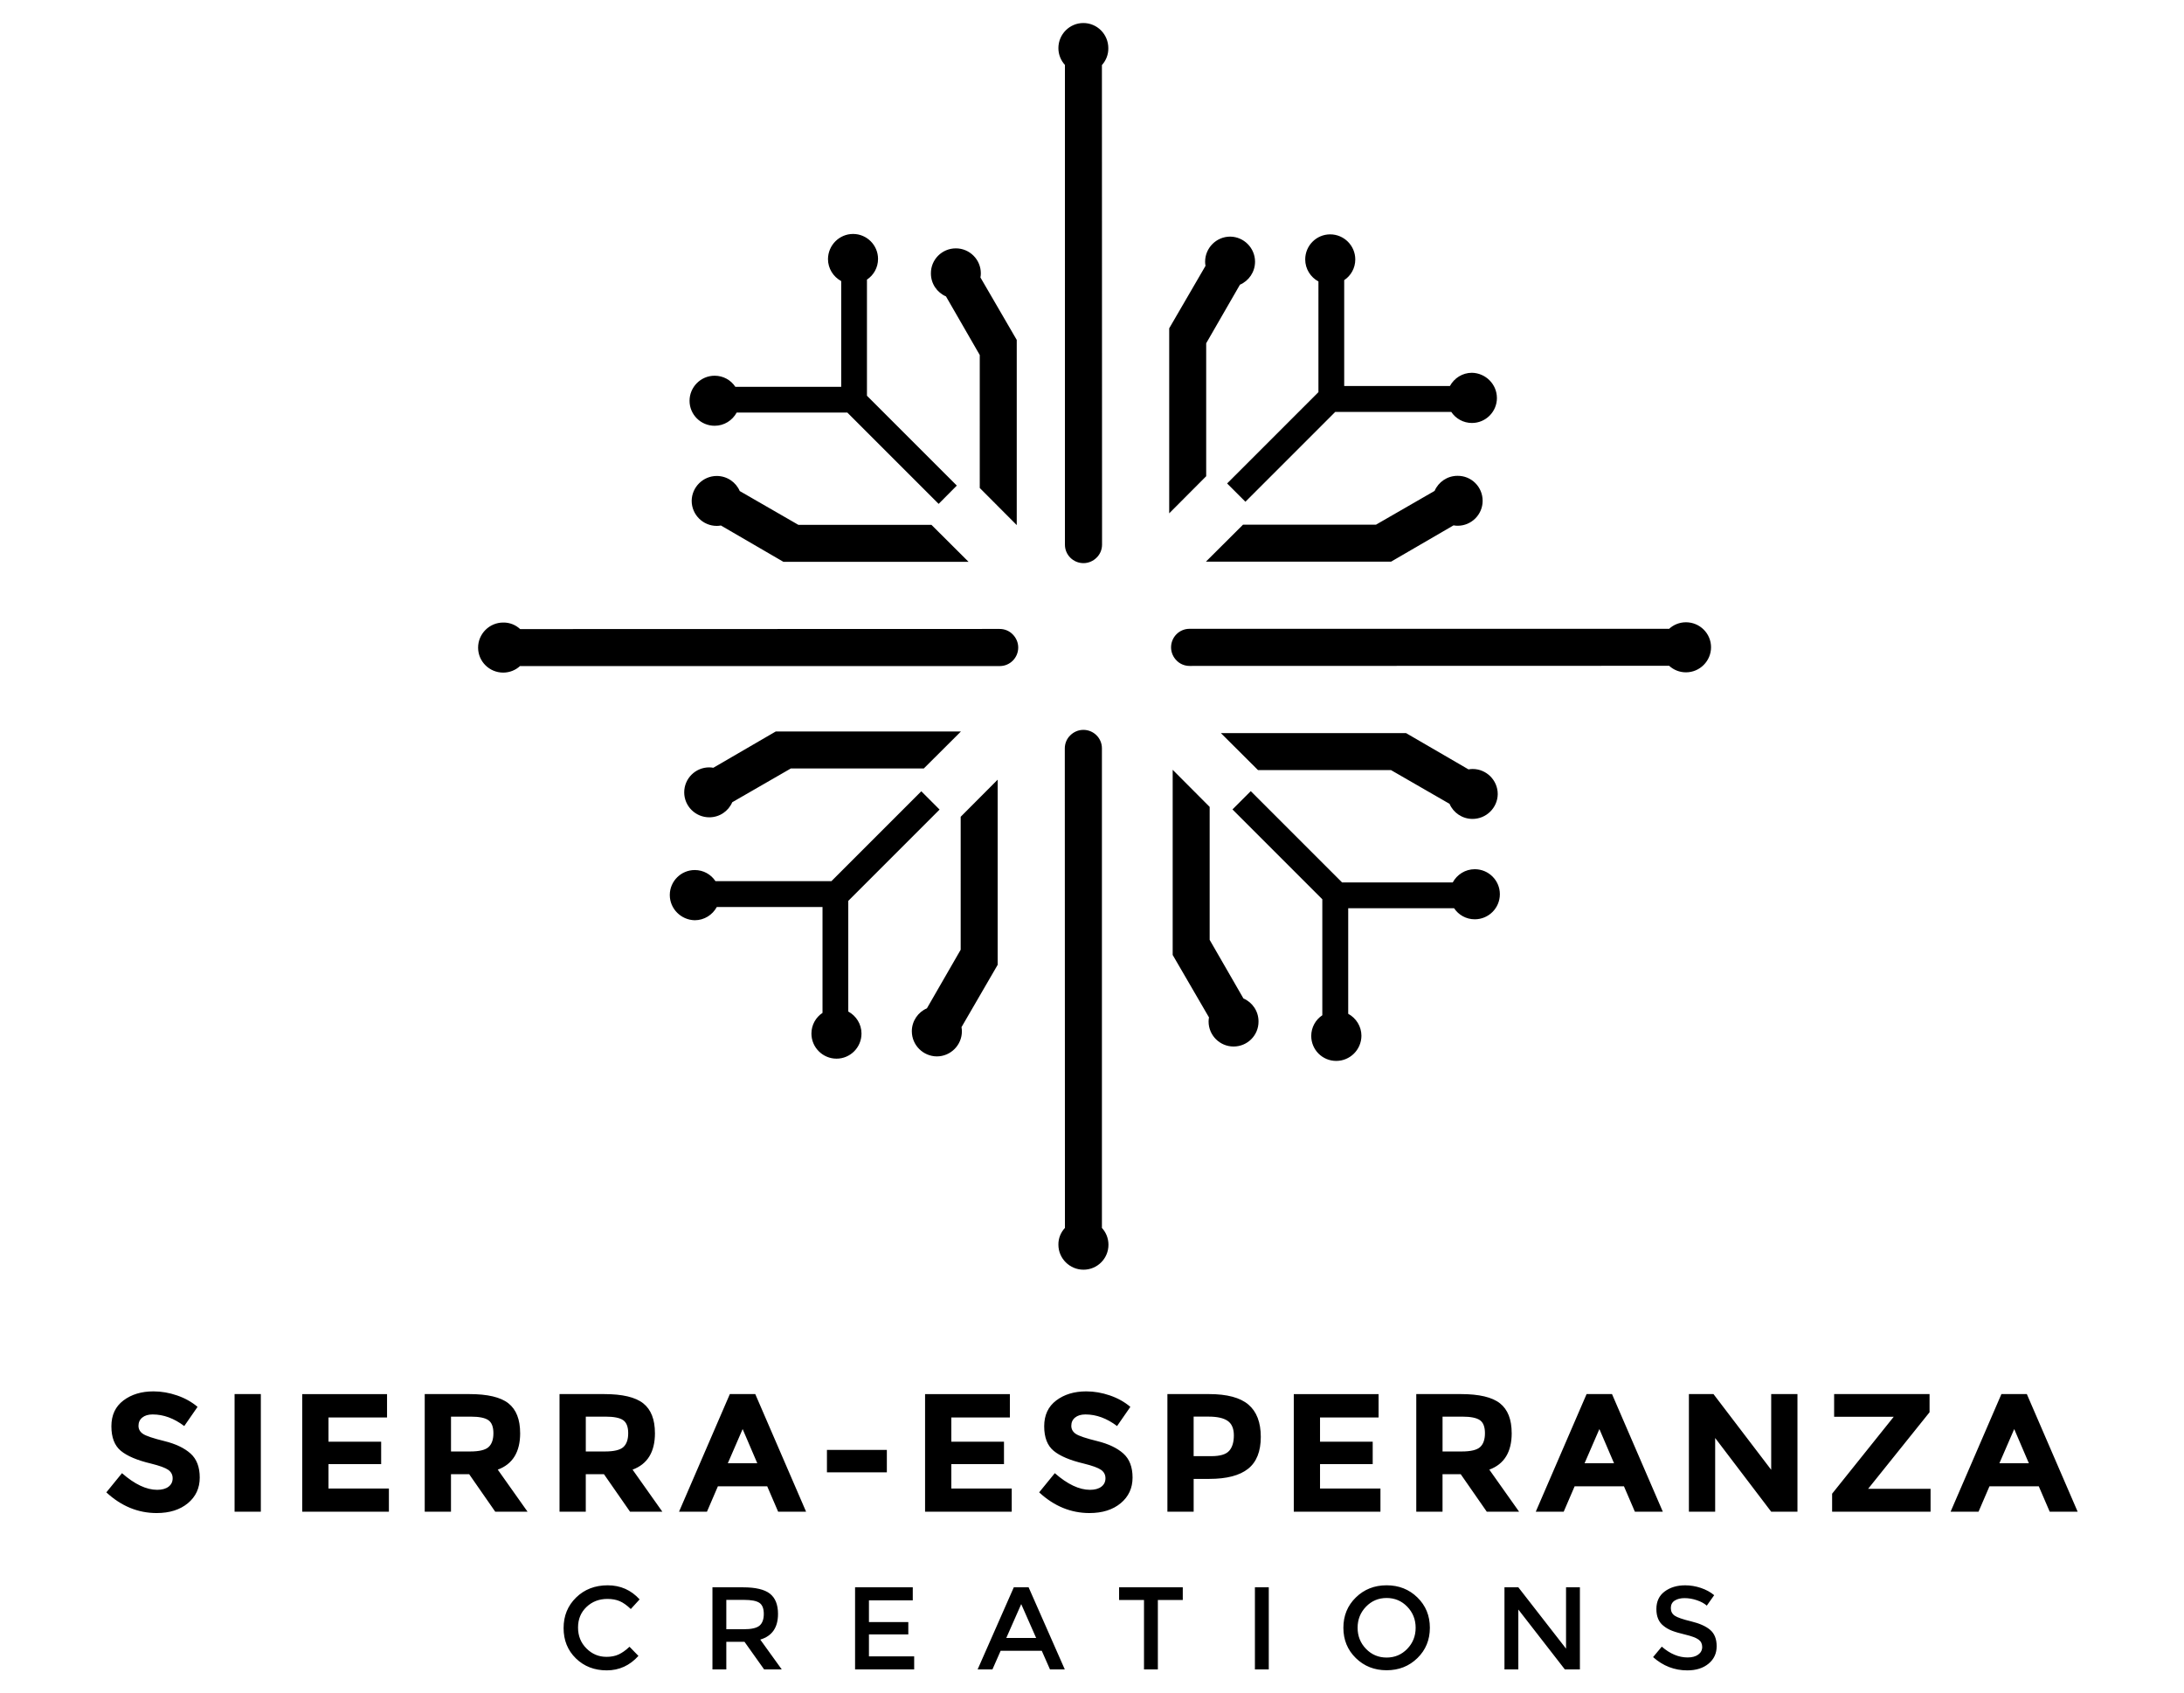 <svg id="Capa_1" data-name="Capa 1" xmlns="http://www.w3.org/2000/svg" viewBox="0 0 2054.6 1593.1">
  <defs>
    <style>
      .cls-2 {
        stroke-width: 0
      }
    </style>
  </defs>
  <path class="cls-2"
    d="M133.84 1333.59c-2.38 1.95-3.56 4.54-3.56 7.76s1.45 5.78 4.35 7.68c2.9 1.9 9.6 4.14 20.11 6.73 10.5 2.59 18.65 6.47 24.46 11.64 5.8 5.17 8.71 12.72 8.71 22.64s-3.72 17.97-11.16 24.14c-7.44 6.17-17.23 9.26-29.37 9.26-17.52 0-33.3-6.49-47.34-19.47l14.72-18.05c11.93 10.45 22.96 15.67 33.09 15.67 4.54 0 8.1-.98 10.69-2.93 2.59-1.95 3.88-4.59 3.88-7.92s-1.37-5.96-4.12-7.92c-2.75-1.95-8.18-3.93-16.31-5.94-12.88-3.06-22.3-7.04-28.26-11.95-5.96-4.91-8.94-12.61-8.94-23.11s3.77-18.6 11.32-24.3c7.55-5.7 16.96-8.55 28.26-8.55 7.39 0 14.78 1.27 22.16 3.8 7.39 2.53 13.83 6.12 19.32 10.77l-12.51 18.05c-9.61-7.28-19.53-10.92-29.76-10.92-4.12 0-7.36.98-9.74 2.93ZM220.68 1311.51h24.7v110.66h-24.7v-110.66ZM364.11 1311.51v22.01h-55.09v22.8h49.55v21.06h-49.55v22.96h56.84v21.85h-81.53v-110.66h79.79ZM489.34 1348.24c0 17.73-7.02 29.18-21.06 34.35l28.02 39.58h-30.4l-24.54-35.3h-17.1v35.3h-24.7v-110.66h41.95c17.2 0 29.47 2.9 36.81 8.71 7.33 5.81 11 15.15 11 28.02Zm-29.76 13.14c3.06-2.74 4.59-7.1 4.59-13.06s-1.58-10.05-4.75-12.27c-3.17-2.22-8.71-3.32-16.62-3.32h-18.52v32.77h18.05c8.44 0 14.19-1.37 17.26-4.12ZM616.15 1348.24c0 17.73-7.02 29.18-21.06 34.35l28.02 39.58h-30.4l-24.54-35.3h-17.1v35.3h-24.7v-110.66h41.95c17.2 0 29.47 2.9 36.81 8.71 7.33 5.81 11 15.15 11 28.02Zm-29.76 13.14c3.06-2.74 4.59-7.1 4.59-13.06s-1.58-10.05-4.75-12.27c-3.17-2.22-8.71-3.32-16.62-3.32h-18.52v32.77h18.05c8.44 0 14.19-1.37 17.26-4.12ZM732.04 1422.17l-10.29-23.91h-46.39l-10.29 23.91h-26.28l47.81-110.66h23.91l47.81 110.66h-26.28Zm-33.41-77.73-13.93 32.14h27.71l-13.77-32.14ZM777.95 1385.12v-21.06h56.36v21.06h-56.36ZM950.04 1311.51v22.01h-55.09v22.8h49.55v21.06h-49.55v22.96h56.84v21.85h-81.53v-110.66h79.79ZM1011.39 1333.59c-2.38 1.95-3.56 4.54-3.56 7.76s1.45 5.78 4.35 7.68c2.9 1.9 9.6 4.14 20.11 6.73 10.5 2.59 18.65 6.47 24.46 11.64 5.8 5.17 8.71 12.72 8.71 22.64s-3.72 17.97-11.16 24.14-17.23 9.26-29.37 9.26c-17.52 0-33.3-6.49-47.34-19.47l14.72-18.05c11.93 10.45 22.96 15.67 33.09 15.67 4.54 0 8.1-.98 10.69-2.93 2.58-1.95 3.88-4.59 3.88-7.92s-1.37-5.96-4.12-7.92c-2.75-1.95-8.18-3.93-16.31-5.94-12.88-3.06-22.3-7.04-28.26-11.95-5.97-4.91-8.95-12.61-8.95-23.11s3.77-18.6 11.32-24.3c7.55-5.7 16.97-8.55 28.26-8.55 7.39 0 14.78 1.27 22.16 3.8 7.39 2.53 13.83 6.12 19.32 10.77l-12.51 18.05c-9.61-7.28-19.53-10.92-29.76-10.92-4.12 0-7.36.98-9.74 2.93ZM1174.45 1321.4c7.76 6.6 11.64 16.73 11.64 30.4s-3.99 23.67-11.95 30c-7.97 6.33-20.13 9.5-36.49 9.5h-14.72v30.87h-24.7v-110.66h39.1c16.99 0 29.37 3.3 37.13 9.89Zm-18.13 43.54c2.95-3.33 4.43-8.18 4.43-14.57s-1.93-10.92-5.78-13.62c-3.85-2.69-9.84-4.04-17.97-4.04h-14.09v37.2h16.62c8.23 0 13.83-1.66 16.78-4.99ZM1296.91 1311.51v22.01h-55.09v22.8h49.55v21.06h-49.55v22.96h56.84v21.85h-81.53v-110.66h79.79ZM1422.14 1348.24c0 17.73-7.02 29.18-21.06 34.35l28.02 39.58h-30.4l-24.54-35.3h-17.1v35.3h-24.7v-110.66h41.95c17.2 0 29.47 2.9 36.81 8.71 7.34 5.81 11 15.15 11 28.02Zm-29.76 13.14c3.06-2.74 4.59-7.1 4.59-13.06s-1.58-10.05-4.75-12.27c-3.17-2.22-8.71-3.32-16.62-3.32h-18.52v32.77h18.05c8.44 0 14.19-1.37 17.26-4.12ZM1538.02 1422.17l-10.29-23.91h-46.39l-10.29 23.91h-26.28l47.81-110.66h23.91l47.81 110.66h-26.28Zm-33.4-77.73-13.93 32.14h27.71l-13.77-32.14ZM1666.26 1311.51h24.7v110.66h-24.7l-52.72-69.34v69.34h-24.7v-110.66h23.11l54.3 71.24v-71.24ZM1723.57 1422.17v-16.94l57.94-72.35h-56.05v-21.37h89.77v17.1l-57.79 72.03h58.74v21.53h-92.62ZM1928.27 1422.17l-10.29-23.91h-46.39l-10.29 23.91h-26.28l47.81-110.66h23.91l47.81 110.66h-26.28Zm-33.4-77.73-13.93 32.14h27.71l-13.77-32.14Z" />
  <g style="isolation:isolate">
    <path class="cls-2"
      d="M570.43 1558.72c4.49 0 8.36-.75 11.61-2.27 3.24-1.51 6.63-3.92 10.17-7.24l8.4 8.62c-8.18 9.06-18.11 13.6-29.79 13.6s-21.37-3.76-29.07-11.27c-7.7-7.52-11.55-17.02-11.55-28.52s3.92-21.07 11.77-28.74c7.85-7.66 17.76-11.49 29.73-11.49s21.98 4.42 30.01 13.26l-8.29 9.06c-3.69-3.54-7.17-6.01-10.45-7.41-3.28-1.4-7.13-2.1-11.55-2.1-7.81 0-14.37 2.52-19.67 7.57-5.31 5.05-7.96 11.49-7.96 19.34s2.63 14.41 7.9 19.67c5.27 5.27 11.51 7.9 18.73 7.9ZM731.91 1518.38c0 12.75-5.56 20.78-16.69 24.1l20.23 28.08h-16.58l-18.46-25.97h-17.13v25.97h-13.04v-77.26h28.74c11.79 0 20.23 1.99 25.31 5.97s7.63 10.35 7.63 19.12Zm-17.35 10.94c2.65-2.28 3.98-5.95 3.98-11s-1.36-8.51-4.09-10.39c-2.73-1.88-7.59-2.82-14.59-2.82h-16.58v27.63h16.25c7.37 0 12.38-1.14 15.03-3.43ZM858.69 1493.29v12.27h-41.23v20.45h37.03v11.61h-37.03v20.67h42.55v12.27h-55.6v-77.26h54.27ZM941.37 1552.98l-7.74 17.57H919.7l34.04-77.26h13.93l34.04 77.26h-13.93l-7.74-17.57h-38.69Zm33.38-12.05-14.04-31.83-14.04 31.83h28.08ZM1089.26 1505.23v65.32h-13.04v-65.32h-23.43v-11.94h59.91v11.94h-23.43ZM1180.56 1493.29h13.04v77.26h-13.04v-77.26ZM1333.43 1559.88c-7.81 7.63-17.46 11.44-28.96 11.44s-21.15-3.81-28.96-11.44c-7.81-7.63-11.72-17.13-11.72-28.52s3.9-20.89 11.72-28.52c7.81-7.63 17.46-11.44 28.96-11.44s21.15 3.81 28.96 11.44c7.81 7.63 11.72 17.13 11.72 28.52s-3.91 20.89-11.72 28.52Zm-9.56-48.36c-5.27-5.45-11.73-8.18-19.4-8.18s-14.13 2.73-19.4 8.18-7.9 12.07-7.9 19.84 2.63 14.39 7.9 19.84c5.27 5.45 11.73 8.18 19.4 8.18s14.13-2.73 19.4-8.18c5.27-5.45 7.9-12.06 7.9-19.84s-2.64-14.39-7.9-19.84ZM1473.25 1493.29h13.04v77.26h-14.15l-43.77-56.37v56.37h-13.04v-77.26h13.04l44.88 57.7v-57.7ZM1584.83 1503.46c-3.8 0-6.91.77-9.34 2.32s-3.65 3.89-3.65 7.02 1.22 5.53 3.65 7.19c2.43 1.66 7.61 3.45 15.53 5.36 7.92 1.92 13.89 4.61 17.91 8.07 4.01 3.46 6.02 8.57 6.02 15.31s-2.54 12.21-7.63 16.41c-5.08 4.2-11.75 6.3-20.01 6.3-12.09 0-22.81-4.16-32.17-12.49l8.18-9.84c7.81 6.78 15.92 10.17 24.32 10.17 4.2 0 7.53-.9 10-2.71 2.47-1.8 3.7-4.2 3.7-7.18s-1.16-5.31-3.48-6.96c-2.32-1.66-6.32-3.17-11.99-4.53-5.68-1.36-9.99-2.61-12.93-3.76-2.95-1.14-5.57-2.63-7.85-4.48-4.57-3.46-6.85-8.77-6.85-15.92s2.6-12.66 7.79-16.52c5.2-3.87 11.62-5.8 19.29-5.8 4.94 0 9.84.81 14.7 2.43 4.86 1.62 9.06 3.91 12.6 6.85l-6.96 9.84c-2.28-2.06-5.38-3.76-9.28-5.08-3.91-1.33-7.76-1.99-11.55-1.99Z" />
  </g>
  <path class="cls-2"
    d="m1036.63 61.22.13 451.1c0 4.77-1.88 9.17-5.15 12.31-3.14 3.14-7.54 5.15-12.31 5.15-9.67 0-17.46-7.79-17.46-17.33V61.22h.13c-3.89-4.14-6.28-9.8-6.28-15.95 0-13.06 10.55-23.61 23.48-23.61s23.48 10.55 23.48 23.61c.13 6.15-2.26 11.81-6.03 15.95ZM1180.68 246.21c0 9.67-5.9 18.08-14.19 21.6l-31.77 55.13v125.08l-34.79 34.91V308.87l34.16-58.77c-.25-1.26-.38-2.64-.38-3.89 0-12.94 10.55-23.61 23.61-23.61 12.81.13 23.36 10.67 23.36 23.61ZM1394.8 471.13c0 12.94-10.55 23.48-23.48 23.48-1.38 0-2.64-.13-3.89-.38l-58.77 34.16h-174.19l34.91-34.79h125.08l55.13-31.77c3.64-8.41 11.93-14.19 21.6-14.19 13.06-.13 23.61 10.42 23.61 23.48ZM1408.23 374.43c0 12.94-10.54 23.49-23.49 23.49-8.15 0-15.32-4.15-19.46-10.42h-109.13l-84.52 84.52-17.21-17.2 85.9-85.9V264.8c-7.41-4.01-12.44-11.81-12.44-20.71 0-13.07 10.56-23.61 23.49-23.61s23.61 10.54 23.61 23.61c0 8.15-4.15 15.32-10.42 19.46v99.59h99.46c4.02-7.41 11.8-12.44 20.71-12.44 12.94.26 23.49 10.8 23.49 23.73ZM1570.24 626.36l-451.1.13c-4.77 0-9.17-1.88-12.31-5.15-3.14-3.14-5.15-7.54-5.15-12.31 0-9.67 7.79-17.46 17.33-17.46h451.1v.13c4.14-3.89 9.8-6.28 15.95-6.28 13.06 0 23.61 10.55 23.61 23.48s-10.55 23.61-23.61 23.61c-6.03 0-11.55-2.26-15.82-6.15ZM1385.25 770.41c-9.67 0-18.08-5.9-21.6-14.19l-55.13-31.77h-125.08l-34.91-34.79h174.19l58.77 34.16c1.26-.25 2.64-.38 3.89-.38 12.94 0 23.61 10.55 23.61 23.61-.13 12.81-10.67 23.36-23.74 23.36ZM1160.46 984.53c-12.94 0-23.48-10.55-23.48-23.48 0-1.38.13-2.64.38-3.89l-34.16-58.77V724.2l34.79 34.91v125.08l31.77 55.13c8.41 3.64 14.19 11.93 14.19 21.6.13 13.06-10.42 23.61-23.48 23.61ZM1411 841.23c0 13.07-10.56 23.61-23.61 23.61-8.17 0-15.33-4.15-19.46-10.42h-99.6v99.34c7.41 4.01 12.44 11.81 12.44 20.71-.12 13.07-10.68 23.61-23.73 23.61s-23.49-10.54-23.49-23.49c0-8.15 4.15-15.32 10.42-19.46V846l-84.52-84.52 17.21-17.21 85.9 85.9h104.1c4.02-7.41 11.8-12.44 20.73-12.44 13.05 0 23.61 10.56 23.61 23.49ZM1001.84 1155.2l-.13-451.1c0-4.77 1.88-9.17 5.15-12.31 3.14-3.14 7.54-5.15 12.31-5.15 9.67 0 17.46 7.79 17.46 17.33v451.1h-.13c3.89 4.14 6.28 9.8 6.28 15.95 0 13.06-10.55 23.48-23.48 23.48s-23.61-10.55-23.61-23.48c-.13-6.03 2.26-11.68 6.15-15.82ZM857.8 970.21c0-9.67 5.9-18.08 14.19-21.6l31.77-55.13V768.4l34.79-34.91v174.19l-34.03 58.65c.25 1.26.38 2.64.38 3.89 0 12.94-10.55 23.61-23.61 23.61-12.94-.13-23.48-10.67-23.48-23.61ZM643.67 745.41c0-12.94 10.55-23.48 23.48-23.48 1.38 0 2.64.13 3.89.38l58.77-34.16H904l-34.91 34.79H744.01l-55.13 31.77c-3.64 8.41-11.93 14.19-21.6 14.19-13.06 0-23.61-10.55-23.61-23.48ZM810.45 972.35c0 13.05-10.54 23.61-23.49 23.61s-23.61-10.56-23.61-23.61c0-8.17 4.15-15.32 10.43-19.46v-99.6h-99.46c-4.02 7.41-11.8 12.44-20.73 12.44-12.93-.25-23.49-10.8-23.49-23.73s10.56-23.49 23.49-23.49c8.17 0 15.32 4.15 19.46 10.43h109.14l84.52-84.53 17.2 17.21-85.9 85.9v104.1c7.41 4.02 12.44 11.81 12.44 20.73ZM489.33 591.82l451.1-.13c4.77 0 9.17 1.88 12.31 5.15 3.14 3.14 5.15 7.54 5.15 12.31 0 9.67-7.79 17.46-17.33 17.46H489.33v-.13c-4.14 3.89-9.8 6.28-15.95 6.28-13.06 0-23.61-10.55-23.61-23.48s10.55-23.61 23.61-23.61c6.15-.13 11.81 2.26 15.95 6.15ZM674.31 447.78c9.67 0 18.08 5.9 21.6 14.19l55.13 31.77h125.21l34.91 34.79H736.97l-58.77-34.16c-1.26.25-2.64.38-3.89.38-12.94 0-23.61-10.55-23.61-23.61.13-12.81 10.67-23.36 23.61-23.36ZM899.24 233.65c12.94 0 23.48 10.55 23.48 23.48 0 1.38-.13 2.64-.38 3.89l34.16 58.77v174.19l-34.79-34.91V333.99l-31.77-55.13c-8.41-3.64-14.19-11.93-14.19-21.6-.13-13.06 10.42-23.61 23.48-23.61ZM900.12 456.82l-17.09 17.21-85.9-85.9h-104.1c-4.02 7.4-11.81 12.42-20.73 12.42-13.05 0-23.61-10.54-23.61-23.47s10.56-23.61 23.61-23.61c8.17 0 15.33 4.13 19.46 10.42h99.6v-99.46c-7.41-4.02-12.44-11.81-12.44-20.73.12-13.05 10.67-23.61 23.61-23.61s23.49 10.56 23.49 23.49c0 8.17-4.15 15.32-10.43 19.46V372.3l84.53 84.52Z" />
</svg>